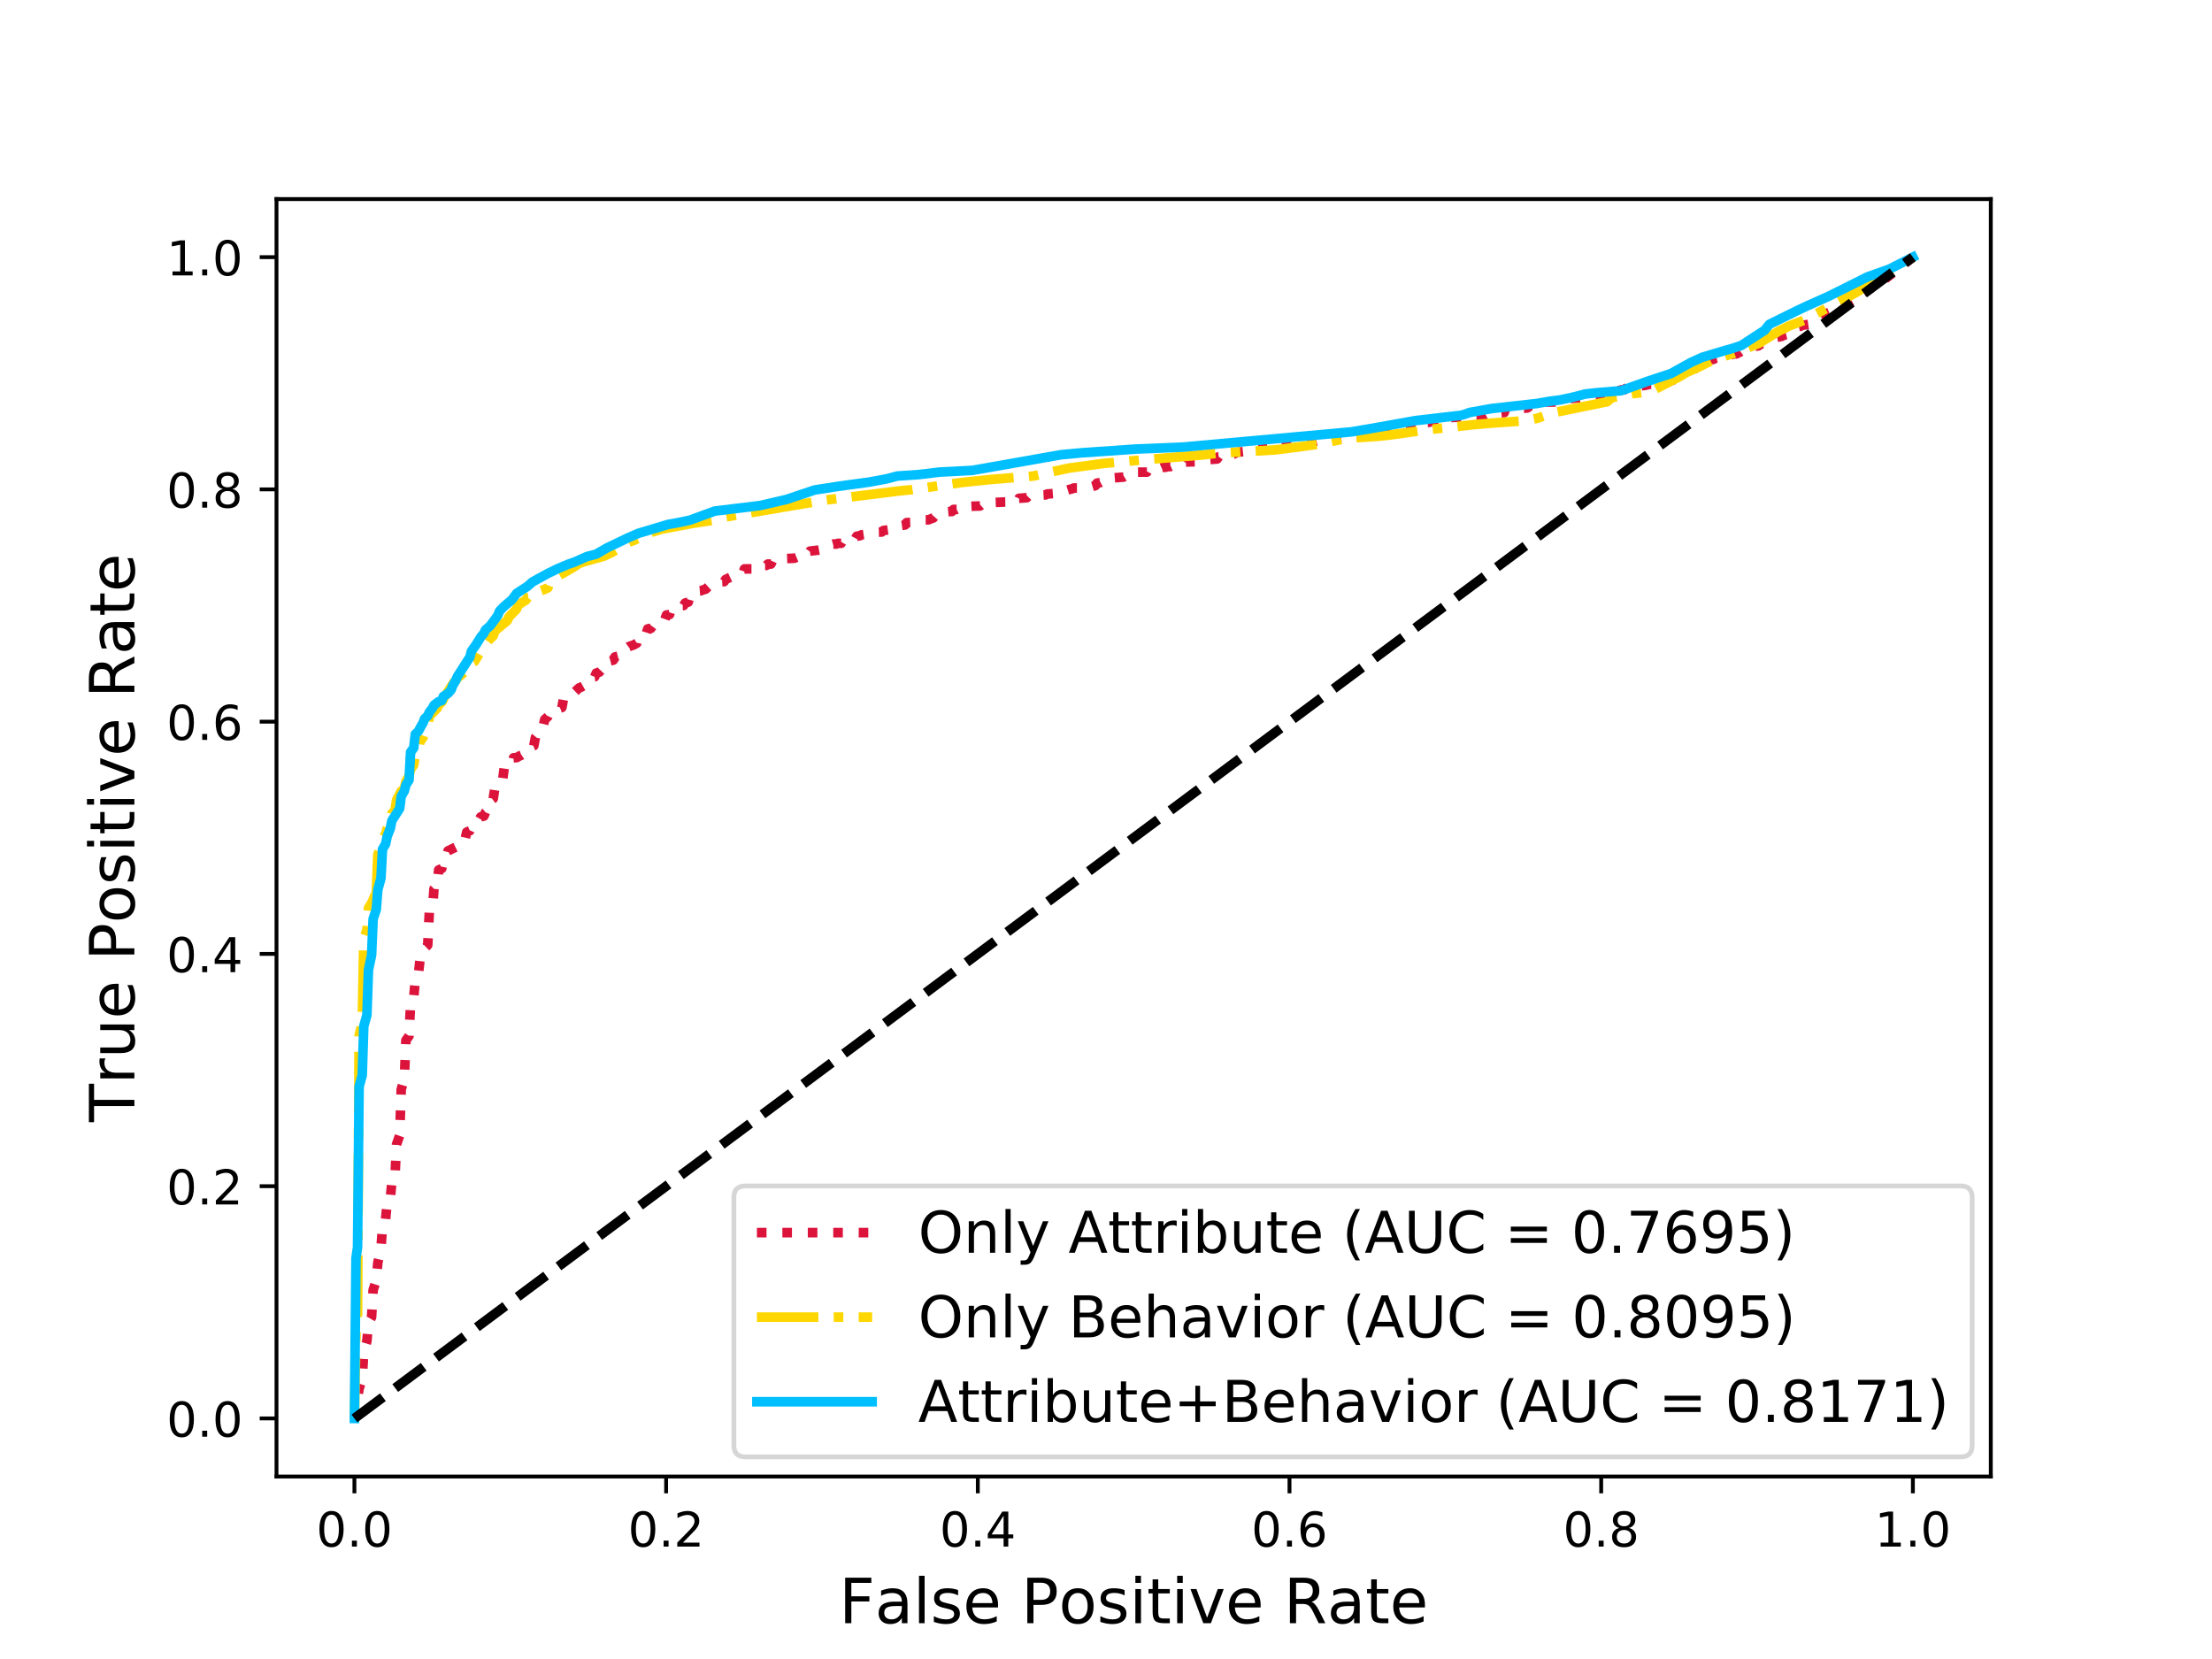 <?xml version="1.0" encoding="utf-8" standalone="no"?>
<!DOCTYPE svg PUBLIC "-//W3C//DTD SVG 1.1//EN"
  "http://www.w3.org/Graphics/SVG/1.1/DTD/svg11.dtd">
<!-- Created with matplotlib (https://matplotlib.org/) -->
<svg height="345.6pt" version="1.1" viewBox="0 0 460.8 345.6" width="460.8pt" xmlns="http://www.w3.org/2000/svg" xmlns:xlink="http://www.w3.org/1999/xlink">
 <defs>
  <style type="text/css">
*{stroke-linecap:butt;stroke-linejoin:round;}
  </style>
 </defs>
 <g id="figure_1">
  <g id="patch_1">
   <path d="M 0 345.6 
L 460.8 345.6 
L 460.8 0 
L 0 0 
z
" style="fill:#ffffff;"/>
  </g>
  <g id="axes_1">
   <g id="patch_2">
    <path d="M 57.6 307.584 
L 414.72 307.584 
L 414.72 41.472 
L 57.6 41.472 
z
" style="fill:#ffffff;"/>
   </g>
   <g id="matplotlib.axis_1">
    <g id="xtick_1">
     <g id="line2d_1">
      <defs>
       <path d="M 0 0 
L 0 3.5 
" id="mb299084f2b" style="stroke:#000000;stroke-width:0.8;"/>
      </defs>
      <g>
       <use style="stroke:#000000;stroke-width:0.8;" x="73.833" xlink:href="#mb299084f2b" y="307.584"/>
      </g>
     </g>
     <g id="text_1">
      <!-- 0.0 -->
      <defs>
       <path d="M 31.781 66.406 
Q 24.172 66.406 20.328 58.906 
Q 16.5 51.422 16.5 36.375 
Q 16.5 21.391 20.328 13.891 
Q 24.172 6.391 31.781 6.391 
Q 39.453 6.391 43.281 13.891 
Q 47.125 21.391 47.125 36.375 
Q 47.125 51.422 43.281 58.906 
Q 39.453 66.406 31.781 66.406 
z
M 31.781 74.219 
Q 44.047 74.219 50.516 64.516 
Q 56.984 54.828 56.984 36.375 
Q 56.984 17.969 50.516 8.266 
Q 44.047 -1.422 31.781 -1.422 
Q 19.531 -1.422 13.062 8.266 
Q 6.594 17.969 6.594 36.375 
Q 6.594 54.828 13.062 64.516 
Q 19.531 74.219 31.781 74.219 
z
" id="DejaVuSans-48"/>
       <path d="M 10.688 12.406 
L 21 12.406 
L 21 0 
L 10.688 0 
z
" id="DejaVuSans-46"/>
      </defs>
      <g transform="translate(65.881 322.182)scale(0.1 -0.1)">
       <use xlink:href="#DejaVuSans-48"/>
       <use x="63.623" xlink:href="#DejaVuSans-46"/>
       <use x="95.41" xlink:href="#DejaVuSans-48"/>
      </g>
     </g>
    </g>
    <g id="xtick_2">
     <g id="line2d_2">
      <g>
       <use style="stroke:#000000;stroke-width:0.8;" x="138.764" xlink:href="#mb299084f2b" y="307.584"/>
      </g>
     </g>
     <g id="text_2">
      <!-- 0.2 -->
      <defs>
       <path d="M 19.188 8.297 
L 53.609 8.297 
L 53.609 0 
L 7.328 0 
L 7.328 8.297 
Q 12.938 14.109 22.625 23.891 
Q 32.328 33.688 34.812 36.531 
Q 39.547 41.844 41.422 45.531 
Q 43.312 49.219 43.312 52.781 
Q 43.312 58.594 39.234 62.25 
Q 35.156 65.922 28.609 65.922 
Q 23.969 65.922 18.812 64.312 
Q 13.672 62.703 7.812 59.422 
L 7.812 69.391 
Q 13.766 71.781 18.938 73 
Q 24.125 74.219 28.422 74.219 
Q 39.75 74.219 46.484 68.547 
Q 53.219 62.891 53.219 53.422 
Q 53.219 48.922 51.531 44.891 
Q 49.859 40.875 45.406 35.406 
Q 44.188 33.984 37.641 27.219 
Q 31.109 20.453 19.188 8.297 
z
" id="DejaVuSans-50"/>
      </defs>
      <g transform="translate(130.812 322.182)scale(0.1 -0.1)">
       <use xlink:href="#DejaVuSans-48"/>
       <use x="63.623" xlink:href="#DejaVuSans-46"/>
       <use x="95.41" xlink:href="#DejaVuSans-50"/>
      </g>
     </g>
    </g>
    <g id="xtick_3">
     <g id="line2d_3">
      <g>
       <use style="stroke:#000000;stroke-width:0.8;" x="203.695" xlink:href="#mb299084f2b" y="307.584"/>
      </g>
     </g>
     <g id="text_3">
      <!-- 0.4 -->
      <defs>
       <path d="M 37.797 64.312 
L 12.891 25.391 
L 37.797 25.391 
z
M 35.203 72.906 
L 47.609 72.906 
L 47.609 25.391 
L 58.016 25.391 
L 58.016 17.188 
L 47.609 17.188 
L 47.609 0 
L 37.797 0 
L 37.797 17.188 
L 4.891 17.188 
L 4.891 26.703 
z
" id="DejaVuSans-52"/>
      </defs>
      <g transform="translate(195.743 322.182)scale(0.1 -0.1)">
       <use xlink:href="#DejaVuSans-48"/>
       <use x="63.623" xlink:href="#DejaVuSans-46"/>
       <use x="95.41" xlink:href="#DejaVuSans-52"/>
      </g>
     </g>
    </g>
    <g id="xtick_4">
     <g id="line2d_4">
      <g>
       <use style="stroke:#000000;stroke-width:0.8;" x="268.625" xlink:href="#mb299084f2b" y="307.584"/>
      </g>
     </g>
     <g id="text_4">
      <!-- 0.6 -->
      <defs>
       <path d="M 33.016 40.375 
Q 26.375 40.375 22.484 35.828 
Q 18.609 31.297 18.609 23.391 
Q 18.609 15.531 22.484 10.953 
Q 26.375 6.391 33.016 6.391 
Q 39.656 6.391 43.531 10.953 
Q 47.406 15.531 47.406 23.391 
Q 47.406 31.297 43.531 35.828 
Q 39.656 40.375 33.016 40.375 
z
M 52.594 71.297 
L 52.594 62.312 
Q 48.875 64.062 45.094 64.984 
Q 41.312 65.922 37.594 65.922 
Q 27.828 65.922 22.672 59.328 
Q 17.531 52.734 16.797 39.406 
Q 19.672 43.656 24.016 45.922 
Q 28.375 48.188 33.594 48.188 
Q 44.578 48.188 50.953 41.516 
Q 57.328 34.859 57.328 23.391 
Q 57.328 12.156 50.688 5.359 
Q 44.047 -1.422 33.016 -1.422 
Q 20.359 -1.422 13.672 8.266 
Q 6.984 17.969 6.984 36.375 
Q 6.984 53.656 15.188 63.938 
Q 23.391 74.219 37.203 74.219 
Q 40.922 74.219 44.703 73.484 
Q 48.484 72.75 52.594 71.297 
z
" id="DejaVuSans-54"/>
      </defs>
      <g transform="translate(260.674 322.182)scale(0.1 -0.1)">
       <use xlink:href="#DejaVuSans-48"/>
       <use x="63.623" xlink:href="#DejaVuSans-46"/>
       <use x="95.41" xlink:href="#DejaVuSans-54"/>
      </g>
     </g>
    </g>
    <g id="xtick_5">
     <g id="line2d_5">
      <g>
       <use style="stroke:#000000;stroke-width:0.8;" x="333.556" xlink:href="#mb299084f2b" y="307.584"/>
      </g>
     </g>
     <g id="text_5">
      <!-- 0.8 -->
      <defs>
       <path d="M 31.781 34.625 
Q 24.75 34.625 20.719 30.859 
Q 16.703 27.094 16.703 20.516 
Q 16.703 13.922 20.719 10.156 
Q 24.75 6.391 31.781 6.391 
Q 38.812 6.391 42.859 10.172 
Q 46.922 13.969 46.922 20.516 
Q 46.922 27.094 42.891 30.859 
Q 38.875 34.625 31.781 34.625 
z
M 21.922 38.812 
Q 15.578 40.375 12.031 44.719 
Q 8.5 49.078 8.5 55.328 
Q 8.5 64.062 14.719 69.141 
Q 20.953 74.219 31.781 74.219 
Q 42.672 74.219 48.875 69.141 
Q 55.078 64.062 55.078 55.328 
Q 55.078 49.078 51.531 44.719 
Q 48 40.375 41.703 38.812 
Q 48.828 37.156 52.797 32.312 
Q 56.781 27.484 56.781 20.516 
Q 56.781 9.906 50.312 4.234 
Q 43.844 -1.422 31.781 -1.422 
Q 19.734 -1.422 13.25 4.234 
Q 6.781 9.906 6.781 20.516 
Q 6.781 27.484 10.781 32.312 
Q 14.797 37.156 21.922 38.812 
z
M 18.312 54.391 
Q 18.312 48.734 21.844 45.562 
Q 25.391 42.391 31.781 42.391 
Q 38.141 42.391 41.719 45.562 
Q 45.312 48.734 45.312 54.391 
Q 45.312 60.062 41.719 63.234 
Q 38.141 66.406 31.781 66.406 
Q 25.391 66.406 21.844 63.234 
Q 18.312 60.062 18.312 54.391 
z
" id="DejaVuSans-56"/>
      </defs>
      <g transform="translate(325.605 322.182)scale(0.1 -0.1)">
       <use xlink:href="#DejaVuSans-48"/>
       <use x="63.623" xlink:href="#DejaVuSans-46"/>
       <use x="95.41" xlink:href="#DejaVuSans-56"/>
      </g>
     </g>
    </g>
    <g id="xtick_6">
     <g id="line2d_6">
      <g>
       <use style="stroke:#000000;stroke-width:0.8;" x="398.487" xlink:href="#mb299084f2b" y="307.584"/>
      </g>
     </g>
     <g id="text_6">
      <!-- 1.0 -->
      <defs>
       <path d="M 12.406 8.297 
L 28.516 8.297 
L 28.516 63.922 
L 10.984 60.406 
L 10.984 69.391 
L 28.422 72.906 
L 38.281 72.906 
L 38.281 8.297 
L 54.391 8.297 
L 54.391 0 
L 12.406 0 
z
" id="DejaVuSans-49"/>
      </defs>
      <g transform="translate(390.536 322.182)scale(0.1 -0.1)">
       <use xlink:href="#DejaVuSans-49"/>
       <use x="63.623" xlink:href="#DejaVuSans-46"/>
       <use x="95.41" xlink:href="#DejaVuSans-48"/>
      </g>
     </g>
    </g>
    <g id="text_7">
     <!-- False Positive Rate -->
     <defs>
      <path d="M 9.812 72.906 
L 51.703 72.906 
L 51.703 64.594 
L 19.672 64.594 
L 19.672 43.109 
L 48.578 43.109 
L 48.578 34.812 
L 19.672 34.812 
L 19.672 0 
L 9.812 0 
z
" id="DejaVuSans-70"/>
      <path d="M 34.281 27.484 
Q 23.391 27.484 19.188 25 
Q 14.984 22.516 14.984 16.5 
Q 14.984 11.719 18.141 8.906 
Q 21.297 6.109 26.703 6.109 
Q 34.188 6.109 38.703 11.406 
Q 43.219 16.703 43.219 25.484 
L 43.219 27.484 
z
M 52.203 31.203 
L 52.203 0 
L 43.219 0 
L 43.219 8.297 
Q 40.141 3.328 35.547 0.953 
Q 30.953 -1.422 24.312 -1.422 
Q 15.922 -1.422 10.953 3.297 
Q 6 8.016 6 15.922 
Q 6 25.141 12.172 29.828 
Q 18.359 34.516 30.609 34.516 
L 43.219 34.516 
L 43.219 35.406 
Q 43.219 41.609 39.141 45 
Q 35.062 48.391 27.688 48.391 
Q 23 48.391 18.547 47.266 
Q 14.109 46.141 10.016 43.891 
L 10.016 52.203 
Q 14.938 54.109 19.578 55.047 
Q 24.219 56 28.609 56 
Q 40.484 56 46.344 49.844 
Q 52.203 43.703 52.203 31.203 
z
" id="DejaVuSans-97"/>
      <path d="M 9.422 75.984 
L 18.406 75.984 
L 18.406 0 
L 9.422 0 
z
" id="DejaVuSans-108"/>
      <path d="M 44.281 53.078 
L 44.281 44.578 
Q 40.484 46.531 36.375 47.5 
Q 32.281 48.484 27.875 48.484 
Q 21.188 48.484 17.844 46.438 
Q 14.5 44.391 14.5 40.281 
Q 14.5 37.156 16.891 35.375 
Q 19.281 33.594 26.516 31.984 
L 29.594 31.297 
Q 39.156 29.25 43.188 25.516 
Q 47.219 21.781 47.219 15.094 
Q 47.219 7.469 41.188 3.016 
Q 35.156 -1.422 24.609 -1.422 
Q 20.219 -1.422 15.453 -0.562 
Q 10.688 0.297 5.422 2 
L 5.422 11.281 
Q 10.406 8.688 15.234 7.391 
Q 20.062 6.109 24.812 6.109 
Q 31.156 6.109 34.562 8.281 
Q 37.984 10.453 37.984 14.406 
Q 37.984 18.062 35.516 20.016 
Q 33.062 21.969 24.703 23.781 
L 21.578 24.516 
Q 13.234 26.266 9.516 29.906 
Q 5.812 33.547 5.812 39.891 
Q 5.812 47.609 11.281 51.797 
Q 16.75 56 26.812 56 
Q 31.781 56 36.172 55.266 
Q 40.578 54.547 44.281 53.078 
z
" id="DejaVuSans-115"/>
      <path d="M 56.203 29.594 
L 56.203 25.203 
L 14.891 25.203 
Q 15.484 15.922 20.484 11.062 
Q 25.484 6.203 34.422 6.203 
Q 39.594 6.203 44.453 7.469 
Q 49.312 8.734 54.109 11.281 
L 54.109 2.781 
Q 49.266 0.734 44.188 -0.344 
Q 39.109 -1.422 33.891 -1.422 
Q 20.797 -1.422 13.156 6.188 
Q 5.516 13.812 5.516 26.812 
Q 5.516 40.234 12.766 48.109 
Q 20.016 56 32.328 56 
Q 43.359 56 49.781 48.891 
Q 56.203 41.797 56.203 29.594 
z
M 47.219 32.234 
Q 47.125 39.594 43.094 43.984 
Q 39.062 48.391 32.422 48.391 
Q 24.906 48.391 20.391 44.141 
Q 15.875 39.891 15.188 32.172 
z
" id="DejaVuSans-101"/>
      <path id="DejaVuSans-32"/>
      <path d="M 19.672 64.797 
L 19.672 37.406 
L 32.078 37.406 
Q 38.969 37.406 42.719 40.969 
Q 46.484 44.531 46.484 51.125 
Q 46.484 57.672 42.719 61.234 
Q 38.969 64.797 32.078 64.797 
z
M 9.812 72.906 
L 32.078 72.906 
Q 44.344 72.906 50.609 67.359 
Q 56.891 61.812 56.891 51.125 
Q 56.891 40.328 50.609 34.812 
Q 44.344 29.297 32.078 29.297 
L 19.672 29.297 
L 19.672 0 
L 9.812 0 
z
" id="DejaVuSans-80"/>
      <path d="M 30.609 48.391 
Q 23.391 48.391 19.188 42.75 
Q 14.984 37.109 14.984 27.297 
Q 14.984 17.484 19.156 11.844 
Q 23.344 6.203 30.609 6.203 
Q 37.797 6.203 41.984 11.859 
Q 46.188 17.531 46.188 27.297 
Q 46.188 37.016 41.984 42.703 
Q 37.797 48.391 30.609 48.391 
z
M 30.609 56 
Q 42.328 56 49.016 48.375 
Q 55.719 40.766 55.719 27.297 
Q 55.719 13.875 49.016 6.219 
Q 42.328 -1.422 30.609 -1.422 
Q 18.844 -1.422 12.172 6.219 
Q 5.516 13.875 5.516 27.297 
Q 5.516 40.766 12.172 48.375 
Q 18.844 56 30.609 56 
z
" id="DejaVuSans-111"/>
      <path d="M 9.422 54.688 
L 18.406 54.688 
L 18.406 0 
L 9.422 0 
z
M 9.422 75.984 
L 18.406 75.984 
L 18.406 64.594 
L 9.422 64.594 
z
" id="DejaVuSans-105"/>
      <path d="M 18.312 70.219 
L 18.312 54.688 
L 36.812 54.688 
L 36.812 47.703 
L 18.312 47.703 
L 18.312 18.016 
Q 18.312 11.328 20.141 9.422 
Q 21.969 7.516 27.594 7.516 
L 36.812 7.516 
L 36.812 0 
L 27.594 0 
Q 17.188 0 13.234 3.875 
Q 9.281 7.766 9.281 18.016 
L 9.281 47.703 
L 2.688 47.703 
L 2.688 54.688 
L 9.281 54.688 
L 9.281 70.219 
z
" id="DejaVuSans-116"/>
      <path d="M 2.984 54.688 
L 12.5 54.688 
L 29.594 8.797 
L 46.688 54.688 
L 56.203 54.688 
L 35.688 0 
L 23.484 0 
z
" id="DejaVuSans-118"/>
      <path d="M 44.391 34.188 
Q 47.562 33.109 50.562 29.594 
Q 53.562 26.078 56.594 19.922 
L 66.609 0 
L 56 0 
L 46.688 18.703 
Q 43.062 26.031 39.672 28.422 
Q 36.281 30.812 30.422 30.812 
L 19.672 30.812 
L 19.672 0 
L 9.812 0 
L 9.812 72.906 
L 32.078 72.906 
Q 44.578 72.906 50.734 67.672 
Q 56.891 62.453 56.891 51.906 
Q 56.891 45.016 53.688 40.469 
Q 50.484 35.938 44.391 34.188 
z
M 19.672 64.797 
L 19.672 38.922 
L 32.078 38.922 
Q 39.203 38.922 42.844 42.219 
Q 46.484 45.516 46.484 51.906 
Q 46.484 58.297 42.844 61.547 
Q 39.203 64.797 32.078 64.797 
z
" id="DejaVuSans-82"/>
     </defs>
     <g transform="translate(174.793 338.14)scale(0.13 -0.13)">
      <use xlink:href="#DejaVuSans-70"/>
      <use x="57.379" xlink:href="#DejaVuSans-97"/>
      <use x="118.658" xlink:href="#DejaVuSans-108"/>
      <use x="146.441" xlink:href="#DejaVuSans-115"/>
      <use x="198.541" xlink:href="#DejaVuSans-101"/>
      <use x="260.064" xlink:href="#DejaVuSans-32"/>
      <use x="291.852" xlink:href="#DejaVuSans-80"/>
      <use x="352.107" xlink:href="#DejaVuSans-111"/>
      <use x="413.289" xlink:href="#DejaVuSans-115"/>
      <use x="465.389" xlink:href="#DejaVuSans-105"/>
      <use x="493.172" xlink:href="#DejaVuSans-116"/>
      <use x="532.381" xlink:href="#DejaVuSans-105"/>
      <use x="560.164" xlink:href="#DejaVuSans-118"/>
      <use x="619.344" xlink:href="#DejaVuSans-101"/>
      <use x="680.867" xlink:href="#DejaVuSans-32"/>
      <use x="712.654" xlink:href="#DejaVuSans-82"/>
      <use x="782.105" xlink:href="#DejaVuSans-97"/>
      <use x="843.385" xlink:href="#DejaVuSans-116"/>
      <use x="882.594" xlink:href="#DejaVuSans-101"/>
     </g>
    </g>
   </g>
   <g id="matplotlib.axis_2">
    <g id="ytick_1">
     <g id="line2d_7">
      <defs>
       <path d="M 0 0 
L -3.5 0 
" id="m7d10981f10" style="stroke:#000000;stroke-width:0.8;"/>
      </defs>
      <g>
       <use style="stroke:#000000;stroke-width:0.8;" x="57.6" xlink:href="#m7d10981f10" y="295.488"/>
      </g>
     </g>
     <g id="text_8">
      <!-- 0.0 -->
      <g transform="translate(34.697 299.287)scale(0.1 -0.1)">
       <use xlink:href="#DejaVuSans-48"/>
       <use x="63.623" xlink:href="#DejaVuSans-46"/>
       <use x="95.41" xlink:href="#DejaVuSans-48"/>
      </g>
     </g>
    </g>
    <g id="ytick_2">
     <g id="line2d_8">
      <g>
       <use style="stroke:#000000;stroke-width:0.8;" x="57.6" xlink:href="#m7d10981f10" y="247.104"/>
      </g>
     </g>
     <g id="text_9">
      <!-- 0.2 -->
      <g transform="translate(34.697 250.903)scale(0.1 -0.1)">
       <use xlink:href="#DejaVuSans-48"/>
       <use x="63.623" xlink:href="#DejaVuSans-46"/>
       <use x="95.41" xlink:href="#DejaVuSans-50"/>
      </g>
     </g>
    </g>
    <g id="ytick_3">
     <g id="line2d_9">
      <g>
       <use style="stroke:#000000;stroke-width:0.8;" x="57.6" xlink:href="#m7d10981f10" y="198.72"/>
      </g>
     </g>
     <g id="text_10">
      <!-- 0.4 -->
      <g transform="translate(34.697 202.519)scale(0.1 -0.1)">
       <use xlink:href="#DejaVuSans-48"/>
       <use x="63.623" xlink:href="#DejaVuSans-46"/>
       <use x="95.41" xlink:href="#DejaVuSans-52"/>
      </g>
     </g>
    </g>
    <g id="ytick_4">
     <g id="line2d_10">
      <g>
       <use style="stroke:#000000;stroke-width:0.8;" x="57.6" xlink:href="#m7d10981f10" y="150.336"/>
      </g>
     </g>
     <g id="text_11">
      <!-- 0.6 -->
      <g transform="translate(34.697 154.135)scale(0.1 -0.1)">
       <use xlink:href="#DejaVuSans-48"/>
       <use x="63.623" xlink:href="#DejaVuSans-46"/>
       <use x="95.41" xlink:href="#DejaVuSans-54"/>
      </g>
     </g>
    </g>
    <g id="ytick_5">
     <g id="line2d_11">
      <g>
       <use style="stroke:#000000;stroke-width:0.8;" x="57.6" xlink:href="#m7d10981f10" y="101.952"/>
      </g>
     </g>
     <g id="text_12">
      <!-- 0.8 -->
      <g transform="translate(34.697 105.751)scale(0.1 -0.1)">
       <use xlink:href="#DejaVuSans-48"/>
       <use x="63.623" xlink:href="#DejaVuSans-46"/>
       <use x="95.41" xlink:href="#DejaVuSans-56"/>
      </g>
     </g>
    </g>
    <g id="ytick_6">
     <g id="line2d_12">
      <g>
       <use style="stroke:#000000;stroke-width:0.8;" x="57.6" xlink:href="#m7d10981f10" y="53.568"/>
      </g>
     </g>
     <g id="text_13">
      <!-- 1.0 -->
      <g transform="translate(34.697 57.367)scale(0.1 -0.1)">
       <use xlink:href="#DejaVuSans-49"/>
       <use x="63.623" xlink:href="#DejaVuSans-46"/>
       <use x="95.41" xlink:href="#DejaVuSans-48"/>
      </g>
     </g>
    </g>
    <g id="text_14">
     <!-- True Positive Rate -->
     <defs>
      <path d="M -0.297 72.906 
L 61.375 72.906 
L 61.375 64.594 
L 35.5 64.594 
L 35.5 0 
L 25.594 0 
L 25.594 64.594 
L -0.297 64.594 
z
" id="DejaVuSans-84"/>
      <path d="M 41.109 46.297 
Q 39.594 47.172 37.812 47.578 
Q 36.031 48 33.891 48 
Q 26.266 48 22.188 43.047 
Q 18.109 38.094 18.109 28.812 
L 18.109 0 
L 9.078 0 
L 9.078 54.688 
L 18.109 54.688 
L 18.109 46.188 
Q 20.953 51.172 25.484 53.578 
Q 30.031 56 36.531 56 
Q 37.453 56 38.578 55.875 
Q 39.703 55.766 41.062 55.516 
z
" id="DejaVuSans-114"/>
      <path d="M 8.5 21.578 
L 8.5 54.688 
L 17.484 54.688 
L 17.484 21.922 
Q 17.484 14.156 20.5 10.266 
Q 23.531 6.391 29.594 6.391 
Q 36.859 6.391 41.078 11.031 
Q 45.312 15.672 45.312 23.688 
L 45.312 54.688 
L 54.297 54.688 
L 54.297 0 
L 45.312 0 
L 45.312 8.406 
Q 42.047 3.422 37.719 1 
Q 33.406 -1.422 27.688 -1.422 
Q 18.266 -1.422 13.375 4.438 
Q 8.5 10.297 8.5 21.578 
z
M 31.109 56 
z
" id="DejaVuSans-117"/>
     </defs>
     <g transform="translate(27.993 233.738)rotate(-90)scale(0.13 -0.13)">
      <use xlink:href="#DejaVuSans-84"/>
      <use x="60.865" xlink:href="#DejaVuSans-114"/>
      <use x="101.979" xlink:href="#DejaVuSans-117"/>
      <use x="165.357" xlink:href="#DejaVuSans-101"/>
      <use x="226.881" xlink:href="#DejaVuSans-32"/>
      <use x="258.668" xlink:href="#DejaVuSans-80"/>
      <use x="318.924" xlink:href="#DejaVuSans-111"/>
      <use x="380.105" xlink:href="#DejaVuSans-115"/>
      <use x="432.205" xlink:href="#DejaVuSans-105"/>
      <use x="459.988" xlink:href="#DejaVuSans-116"/>
      <use x="499.197" xlink:href="#DejaVuSans-105"/>
      <use x="526.98" xlink:href="#DejaVuSans-118"/>
      <use x="586.16" xlink:href="#DejaVuSans-101"/>
      <use x="647.684" xlink:href="#DejaVuSans-32"/>
      <use x="679.471" xlink:href="#DejaVuSans-82"/>
      <use x="748.922" xlink:href="#DejaVuSans-97"/>
      <use x="810.201" xlink:href="#DejaVuSans-116"/>
      <use x="849.41" xlink:href="#DejaVuSans-101"/>
     </g>
    </g>
   </g>
   <g id="line2d_13">
    <path clip-path="url(#p04d8f5e3ca)" d="M 73.833 295.488 
L 74.158 292.367 
L 74.483 291.407 
L 74.808 289.293 
L 75.458 287.275 
L 75.783 281.511 
L 76.433 279.396 
L 76.758 275.499 
L 77.408 274.385 
L 77.732 268.739 
L 78.382 266.705 
L 78.707 263.037 
L 79.357 260.131 
L 79.682 255.612 
L 80.332 253.965 
L 80.657 250.496 
L 81.307 249.818 
L 81.632 246.136 
L 82.282 245.168 
L 82.607 238.386 
L 83.257 236.546 
L 83.582 226.934 
L 84.232 224.706 
L 84.557 216.728 
L 85.207 215.808 
L 85.532 209.109 
L 86.182 207.899 
L 86.507 204.15 
L 87.157 203.085 
L 87.482 199.987 
L 88.132 199.067 
L 88.457 197.514 
L 89.107 196.884 
L 89.432 190.099 
L 90.082 189.518 
L 90.407 185.174 
L 91.057 184.496 
L 91.382 181.226 
L 92.032 180.935 
L 92.357 179.453 
L 93.007 178.436 
L 93.331 177.245 
L 94.956 176.46 
L 95.281 175.656 
L 95.931 175.575 
L 96.256 174.815 
L 96.906 174.734 
L 97.231 173.336 
L 97.881 173.061 
L 98.206 172.343 
L 98.856 172.052 
L 99.181 171.246 
L 99.831 170.714 
L 100.156 170.155 
L 100.806 170.01 
L 101.131 169.216 
L 101.781 168.683 
L 102.106 166.852 
L 102.756 166.368 
L 103.081 164.148 
L 103.731 163.761 
L 104.056 162.847 
L 104.706 162.46 
L 105.031 160.052 
L 105.681 159.874 
L 106.006 159.54 
L 106.656 159.46 
L 106.981 157.857 
L 107.631 157.825 
L 108.281 157.445 
L 108.606 157.324 
L 109.255 156.891 
L 109.58 156.745 
L 109.905 155.88 
L 111.205 155.348 
L 111.53 153.631 
L 112.18 152.856 
L 112.505 151.618 
L 113.155 151.231 
L 113.48 149.875 
L 114.13 149.294 
L 114.455 148.605 
L 115.105 148.557 
L 115.43 147.949 
L 116.08 147.804 
L 116.73 147.486 
L 117.055 147.389 
L 117.38 145.584 
L 118.03 145.584 
L 118.355 145.118 
L 119.005 144.828 
L 120.63 143.299 
L 120.955 143.203 
L 121.605 142.833 
L 121.93 142.712 
L 122.255 142.126 
L 122.905 141.69 
L 123.23 141.102 
L 123.88 141.005 
L 124.205 140.218 
L 124.855 140.024 
L 125.179 139.68 
L 125.829 139.68 
L 126.154 139.334 
L 126.804 139.076 
L 127.129 137.674 
L 127.779 137.512 
L 128.104 136.856 
L 128.754 136.694 
L 129.079 136.342 
L 129.729 136.246 
L 130.054 135.153 
L 130.704 134.927 
L 131.029 134.684 
L 132.004 134.359 
L 132.654 133.988 
L 132.979 132.661 
L 133.954 132.216 
L 134.604 132.071 
L 134.929 131.007 
L 135.579 130.91 
L 135.904 130.47 
L 136.554 130.082 
L 136.879 129.708 
L 137.529 129.611 
L 137.854 129.024 
L 138.504 129.024 
L 138.829 128.122 
L 139.479 128.025 
L 139.804 126.993 
L 140.779 126.535 
L 141.428 126.438 
L 141.753 126.144 
L 142.403 126.144 
L 142.728 125.625 
L 143.378 125.431 
L 143.703 124.272 
L 144.353 124.272 
L 144.678 123.891 
L 145.328 123.698 
L 145.653 123.096 
L 145.978 123.072 
L 146.628 122.831 
L 146.953 122.758 
L 147.603 122.174 
L 148.253 121.75 
L 149.878 121.646 
L 150.203 121.198 
L 150.853 121.166 
L 151.178 120.697 
L 152.478 120.096 
L 152.803 120.096 
L 153.128 119.798 
L 154.753 119.449 
L 155.078 118.512 
L 157.677 118.512 
L 158.002 117.792 
L 159.627 117.792 
L 159.952 117.504 
L 160.602 117.504 
L 160.927 116.784 
L 162.552 116.784 
L 162.877 116.64 
L 163.527 116.64 
L 163.852 116.352 
L 165.477 116.291 
L 166.127 116.024 
L 167.102 115.895 
L 167.427 115.878 
L 167.752 115.286 
L 168.402 115.254 
L 168.727 114.806 
L 170.352 114.618 
L 171.327 114.449 
L 171.652 114.104 
L 172.302 113.991 
L 172.627 113.599 
L 173.601 113.328 
L 174.251 113.328 
L 174.576 113.184 
L 175.226 113.184 
L 175.551 112.608 
L 177.176 112.608 
L 177.501 112.32 
L 178.151 112.32 
L 178.476 111.701 
L 179.126 111.604 
L 179.451 111.411 
L 181.076 111.168 
L 181.401 110.88 
L 183.676 110.831 
L 184.001 110.517 
L 186.601 110.16 
L 186.926 109.581 
L 188.55 109.355 
L 188.875 108.864 
L 189.85 108.843 
L 191.8 108.288 
L 193.425 108.288 
L 194.075 108.016 
L 194.4 107.919 
L 194.725 107.551 
L 195.375 107.454 
L 195.7 106.992 
L 196.35 106.992 
L 196.675 106.685 
L 197.975 106.56 
L 198.3 106.56 
L 198.625 106.128 
L 199.275 106.128 
L 199.6 105.984 
L 200.25 105.984 
L 200.575 105.552 
L 202.85 105.442 
L 204.15 105.408 
L 204.474 105.12 
L 205.774 105.04 
L 206.099 104.992 
L 206.424 104.688 
L 209.349 104.58 
L 211.949 104.544 
L 212.274 103.804 
L 213.899 103.683 
L 214.224 103.349 
L 215.524 103.248 
L 216.499 103.154 
L 217.474 103.104 
L 217.799 103.104 
L 218.124 102.912 
L 219.424 102.816 
L 219.749 102.528 
L 220.398 102.528 
L 221.048 102.332 
L 221.373 102.284 
L 221.698 102.096 
L 222.348 102.096 
L 222.998 101.898 
L 223.323 101.849 
L 223.648 101.664 
L 225.273 101.664 
L 225.598 101.52 
L 226.248 101.52 
L 226.573 101.376 
L 227.548 101.351 
L 228.198 101.157 
L 228.523 100.642 
L 229.173 100.545 
L 229.498 100.368 
L 230.148 100.368 
L 230.798 100.138 
L 231.123 100.073 
L 231.448 99.594 
L 234.048 99.387 
L 234.373 99.194 
L 235.023 99.098 
L 235.348 98.496 
L 235.998 98.496 
L 236.322 98.352 
L 238.922 98.352 
L 239.247 97.748 
L 240.547 97.632 
L 240.872 97.632 
L 241.197 97.488 
L 241.847 97.488 
L 242.172 97.344 
L 242.822 97.344 
L 243.147 97.2 
L 243.797 97.2 
L 244.122 97.056 
L 246.072 96.963 
L 246.722 96.721 
L 247.047 96.245 
L 248.997 96.192 
L 249.972 96.086 
L 250.947 95.81 
L 253.546 95.616 
L 253.871 95.136 
L 256.146 94.896 
L 256.471 94.606 
L 257.121 94.558 
L 257.446 94.246 
L 259.071 94.074 
L 259.396 93.888 
L 260.046 93.888 
L 260.371 93.744 
L 261.021 93.744 
L 261.346 93.6 
L 262.971 93.6 
L 263.296 93.456 
L 263.946 93.456 
L 264.271 92.88 
L 265.571 92.817 
L 268.495 92.448 
L 269.47 92.38 
L 270.445 92.304 
L 270.77 92.304 
L 271.095 92.16 
L 273.37 92.086 
L 274.345 91.866 
L 274.995 91.728 
L 276.295 91.651 
L 278.245 91.44 
L 278.57 91.44 
L 278.895 91.152 
L 280.52 91.152 
L 280.845 90.864 
L 283.12 90.778 
L 285.069 90.576 
L 285.394 90.576 
L 285.719 90.432 
L 286.369 90.432 
L 287.019 90.059 
L 287.669 89.906 
L 289.294 89.856 
L 289.619 89.521 
L 291.894 89.28 
L 295.794 89.28 
L 296.119 88.408 
L 296.769 88.311 
L 297.094 87.984 
L 297.744 87.984 
L 298.069 87.696 
L 298.719 87.696 
L 299.044 87.408 
L 301.643 87.408 
L 301.968 86.976 
L 304.243 86.909 
L 305.218 86.832 
L 305.543 86.832 
L 305.868 86.688 
L 309.118 86.615 
L 309.443 86.566 
L 309.768 86.4 
L 311.068 86.324 
L 311.393 86.276 
L 311.718 86.083 
L 313.018 85.968 
L 313.343 85.968 
L 313.668 85.104 
L 317.892 85.019 
L 318.217 84.971 
L 318.542 84.528 
L 320.167 84.528 
L 320.492 83.808 
L 325.042 83.713 
L 326.017 83.664 
L 326.342 83.304 
L 326.667 83.231 
L 326.992 83.016 
L 329.592 82.844 
L 329.917 82.651 
L 332.516 82.368 
L 334.466 82.368 
L 334.791 81.36 
L 337.391 81.36 
L 337.716 81.216 
L 338.366 81.216 
L 338.691 80.895 
L 339.666 80.64 
L 340.316 80.64 
L 340.966 80.429 
L 341.941 80.352 
L 342.591 80.309 
L 343.566 80.064 
L 346.491 79.98 
L 347.141 79.851 
L 347.79 79.425 
L 348.765 79.056 
L 349.09 79.056 
L 349.415 78.146 
L 350.065 78.001 
L 350.39 77.656 
L 351.04 77.559 
L 351.365 77.35 
L 352.015 77.205 
L 352.34 76.879 
L 353.315 76.734 
L 353.965 76.492 
L 354.29 75.851 
L 354.94 75.754 
L 355.265 75.024 
L 355.915 75.024 
L 356.24 74.88 
L 356.89 74.88 
L 357.215 74.695 
L 358.515 74.41 
L 359.49 74.212 
L 359.815 74.163 
L 360.14 73.872 
L 360.79 73.872 
L 361.115 73.728 
L 361.765 73.728 
L 362.09 73.489 
L 362.415 73.392 
L 362.74 73.152 
L 365.339 72.779 
L 365.664 72.14 
L 366.314 72.043 
L 366.639 71.706 
L 367.289 71.61 
L 367.614 71.273 
L 368.264 71.176 
L 369.564 70.404 
L 371.189 70.066 
L 371.514 69.845 
L 372.164 69.691 
L 372.489 69.322 
L 373.139 69.137 
L 373.789 68.749 
L 374.114 68.612 
L 374.439 68.071 
L 375.089 67.966 
L 375.414 67.775 
L 377.689 67.441 
L 378.014 67.348 
L 378.339 66.663 
L 379.638 66.041 
L 379.963 65.839 
L 380.288 65.389 
L 382.888 64.307 
L 385.813 62.707 
L 386.138 62.113 
L 386.788 61.823 
L 387.113 61.156 
L 388.088 60.9 
L 391.338 59.253 
L 391.663 59.057 
L 392.313 58.414 
L 398.487 53.568 
L 398.487 53.568 
" style="fill:none;stroke:#dc143c;stroke-dasharray:2,3.3;stroke-dashoffset:0;stroke-width:2;"/>
   </g>
   <g id="line2d_14">
    <path clip-path="url(#p04d8f5e3ca)" d="M 73.833 295.488 
L 74.158 277.359 
L 74.483 273.629 
L 74.808 215.678 
L 75.458 213.16 
L 75.783 195.644 
L 76.433 193.707 
L 76.758 189.173 
L 77.408 188.108 
L 78.057 186.647 
L 78.382 186.017 
L 78.707 178.014 
L 79.357 176.319 
L 79.682 174.67 
L 80.332 173.75 
L 80.657 172.542 
L 81.307 171.332 
L 81.632 169.487 
L 82.282 168.809 
L 82.607 166.678 
L 83.582 164.809 
L 84.232 164.276 
L 84.557 162.772 
L 85.207 161.658 
L 85.532 160.271 
L 86.182 159.367 
L 86.507 157.458 
L 87.157 156.457 
L 87.482 154.534 
L 88.132 153.63 
L 88.457 152.694 
L 89.107 151.532 
L 89.432 149.176 
L 91.057 147.558 
L 91.382 146.836 
L 92.032 146.255 
L 92.682 145.044 
L 94.631 142.035 
L 94.956 141.761 
L 95.281 141.222 
L 96.256 140.45 
L 97.231 139.479 
L 97.881 139.003 
L 98.206 138.099 
L 98.856 137.784 
L 99.506 136.709 
L 100.156 135.603 
L 101.781 133.403 
L 102.756 132.447 
L 103.081 131.456 
L 105.681 129.271 
L 106.006 128.544 
L 107.306 127.211 
L 107.631 126.839 
L 107.956 126.028 
L 109.58 124.982 
L 109.905 124.496 
L 110.23 124.444 
L 110.555 123.814 
L 113.155 122.891 
L 114.13 122.465 
L 114.455 121.593 
L 115.755 120.541 
L 116.405 119.916 
L 119.33 118.243 
L 120.63 117.39 
L 121.605 117.03 
L 125.829 115.855 
L 127.454 115.077 
L 131.029 112.924 
L 132.004 112.595 
L 134.929 111.123 
L 137.854 110.223 
L 144.028 109.073 
L 148.578 108.363 
L 150.853 107.738 
L 164.177 105.486 
L 171.977 104.164 
L 187.251 102.276 
L 189.85 102.013 
L 200.25 100.519 
L 206.749 99.852 
L 215.199 99.177 
L 219.099 98.288 
L 222.673 97.518 
L 229.823 96.548 
L 238.272 95.778 
L 250.297 94.789 
L 253.871 94.4 
L 265.571 93.729 
L 272.07 92.893 
L 274.345 92.575 
L 276.945 92.057 
L 280.52 91.309 
L 287.344 90.866 
L 289.619 90.604 
L 297.744 89.472 
L 302.618 88.948 
L 307.493 88.407 
L 310.418 88.165 
L 317.567 87.659 
L 320.167 87.156 
L 323.742 85.964 
L 325.367 85.618 
L 334.791 83.691 
L 335.766 82.831 
L 337.391 82.563 
L 339.991 82.022 
L 343.241 81.651 
L 344.541 81.204 
L 350.065 78.366 
L 351.365 77.561 
L 353.64 76.566 
L 356.565 75.112 
L 357.215 74.814 
L 360.465 73.823 
L 361.115 73.638 
L 366.314 71.573 
L 370.539 68.984 
L 372.814 67.857 
L 375.739 66.753 
L 384.838 61.917 
L 386.788 60.853 
L 398.487 53.568 
L 398.487 53.568 
" style="fill:none;stroke:#ffd700;stroke-dasharray:12.8,3.2,2,3.2;stroke-dashoffset:0;stroke-width:2;"/>
   </g>
   <g id="line2d_15">
    <path clip-path="url(#p04d8f5e3ca)" d="M 73.833 295.488 
L 74.158 262.108 
L 74.483 259.831 
L 74.808 226.337 
L 75.458 224.012 
L 75.783 213.778 
L 76.433 211.453 
L 76.758 202.051 
L 77.408 198.952 
L 77.732 191.416 
L 78.382 189.479 
L 78.707 185.316 
L 79.357 182.992 
L 79.682 176.89 
L 80.332 175.825 
L 80.657 174.23 
L 81.307 172.583 
L 81.632 170.963 
L 83.257 168.42 
L 83.582 165.883 
L 84.232 164.769 
L 84.557 163.506 
L 85.207 162.489 
L 85.532 156.676 
L 86.182 155.804 
L 86.507 152.962 
L 87.157 152.333 
L 87.807 151.115 
L 88.132 150.583 
L 88.457 149.715 
L 89.107 149.134 
L 89.432 148.36 
L 90.082 147.536 
L 90.407 146.899 
L 91.382 146.157 
L 92.032 145.948 
L 92.357 145.086 
L 93.331 144.449 
L 93.981 143.706 
L 94.306 142.808 
L 94.956 141.726 
L 95.281 140.94 
L 96.581 138.911 
L 97.556 137.388 
L 97.881 136.928 
L 98.206 135.636 
L 99.181 134.289 
L 100.156 132.704 
L 100.806 131.929 
L 101.131 131.218 
L 102.106 130.373 
L 103.406 128.616 
L 103.731 128.124 
L 104.056 127.306 
L 105.031 126.294 
L 106.656 124.93 
L 107.631 123.595 
L 109.905 122.128 
L 110.88 121.254 
L 112.18 120.53 
L 114.13 119.463 
L 116.08 118.513 
L 118.355 117.544 
L 119.655 117.098 
L 122.255 115.941 
L 124.205 115.437 
L 126.479 114.12 
L 127.779 113.503 
L 130.704 112.094 
L 132.979 111.104 
L 139.154 109.253 
L 141.103 108.91 
L 143.703 108.36 
L 148.903 106.464 
L 158.327 105.316 
L 163.852 104.038 
L 169.702 102.071 
L 174.251 101.368 
L 176.851 101 
L 181.076 100.43 
L 184.651 99.767 
L 186.926 99.167 
L 191.15 98.887 
L 192.45 98.744 
L 195.7 98.347 
L 202.525 97.991 
L 206.099 97.365 
L 221.048 94.724 
L 225.273 94.332 
L 236.647 93.546 
L 246.397 93.143 
L 281.495 89.967 
L 286.694 89.081 
L 294.819 87.627 
L 304.243 86.525 
L 304.893 86.376 
L 306.193 85.917 
L 310.743 85.106 
L 320.167 84.053 
L 322.767 83.597 
L 325.042 83.306 
L 327.642 82.747 
L 330.242 82.082 
L 332.516 81.821 
L 337.716 81.388 
L 343.241 79.423 
L 345.191 78.771 
L 348.115 77.814 
L 349.415 77.075 
L 352.34 75.459 
L 354.615 74.43 
L 359.49 72.964 
L 360.465 72.71 
L 362.74 71.974 
L 366.964 69.212 
L 367.614 68.804 
L 368.589 67.563 
L 374.439 64.672 
L 376.389 63.757 
L 380.938 61.721 
L 383.863 60.27 
L 386.463 58.963 
L 389.063 57.668 
L 393.613 56.051 
L 398.487 53.568 
L 398.487 53.568 
" style="fill:none;stroke:#00bfff;stroke-linecap:square;stroke-width:2;"/>
   </g>
   <g id="line2d_16">
    <path clip-path="url(#p04d8f5e3ca)" d="M 73.833 295.488 
L 398.487 53.568 
" style="fill:none;stroke:#000000;stroke-dasharray:7.4,3.2;stroke-dashoffset:0;stroke-width:2;"/>
   </g>
   <g id="patch_3">
    <path d="M 57.6 307.584 
L 57.6 41.472 
" style="fill:none;stroke:#000000;stroke-linecap:square;stroke-linejoin:miter;stroke-width:0.8;"/>
   </g>
   <g id="patch_4">
    <path d="M 414.72 307.584 
L 414.72 41.472 
" style="fill:none;stroke:#000000;stroke-linecap:square;stroke-linejoin:miter;stroke-width:0.8;"/>
   </g>
   <g id="patch_5">
    <path d="M 57.6 307.584 
L 414.72 307.584 
" style="fill:none;stroke:#000000;stroke-linecap:square;stroke-linejoin:miter;stroke-width:0.8;"/>
   </g>
   <g id="patch_6">
    <path d="M 57.6 41.472 
L 414.72 41.472 
" style="fill:none;stroke:#000000;stroke-linecap:square;stroke-linejoin:miter;stroke-width:0.8;"/>
   </g>
   <g id="legend_1">
    <g id="patch_7">
     <path d="M 155.28 303.497 
L 408.437 303.497 
Q 410.837 303.497 410.837 301.097 
L 410.837 249.456 
Q 410.837 247.056 408.437 247.056 
L 155.28 247.056 
Q 152.88 247.056 152.88 249.456 
L 152.88 301.097 
Q 152.88 303.497 155.28 303.497 
z
" style="fill:#ffffff;opacity:0.8;stroke:#cccccc;stroke-linejoin:miter;"/>
    </g>
    <g id="line2d_17">
     <path d="M 157.68 256.774 
L 181.68 256.774 
" style="fill:none;stroke:#dc143c;stroke-dasharray:2,3.3;stroke-dashoffset:0;stroke-width:2;"/>
    </g>
    <g id="line2d_18"/>
    <g id="text_15">
     <!-- Only Attribute (AUC = 0.7695) -->
     <defs>
      <path d="M 39.406 66.219 
Q 28.656 66.219 22.328 58.203 
Q 16.016 50.203 16.016 36.375 
Q 16.016 22.609 22.328 14.594 
Q 28.656 6.594 39.406 6.594 
Q 50.141 6.594 56.422 14.594 
Q 62.703 22.609 62.703 36.375 
Q 62.703 50.203 56.422 58.203 
Q 50.141 66.219 39.406 66.219 
z
M 39.406 74.219 
Q 54.734 74.219 63.906 63.938 
Q 73.094 53.656 73.094 36.375 
Q 73.094 19.141 63.906 8.859 
Q 54.734 -1.422 39.406 -1.422 
Q 24.031 -1.422 14.812 8.828 
Q 5.609 19.094 5.609 36.375 
Q 5.609 53.656 14.812 63.938 
Q 24.031 74.219 39.406 74.219 
z
" id="DejaVuSans-79"/>
      <path d="M 54.891 33.016 
L 54.891 0 
L 45.906 0 
L 45.906 32.719 
Q 45.906 40.484 42.875 44.328 
Q 39.844 48.188 33.797 48.188 
Q 26.516 48.188 22.312 43.547 
Q 18.109 38.922 18.109 30.906 
L 18.109 0 
L 9.078 0 
L 9.078 54.688 
L 18.109 54.688 
L 18.109 46.188 
Q 21.344 51.125 25.703 53.562 
Q 30.078 56 35.797 56 
Q 45.219 56 50.047 50.172 
Q 54.891 44.344 54.891 33.016 
z
" id="DejaVuSans-110"/>
      <path d="M 32.172 -5.078 
Q 28.375 -14.844 24.75 -17.812 
Q 21.141 -20.797 15.094 -20.797 
L 7.906 -20.797 
L 7.906 -13.281 
L 13.188 -13.281 
Q 16.891 -13.281 18.938 -11.516 
Q 21 -9.766 23.484 -3.219 
L 25.094 0.875 
L 2.984 54.688 
L 12.5 54.688 
L 29.594 11.922 
L 46.688 54.688 
L 56.203 54.688 
z
" id="DejaVuSans-121"/>
      <path d="M 34.188 63.188 
L 20.797 26.906 
L 47.609 26.906 
z
M 28.609 72.906 
L 39.797 72.906 
L 67.578 0 
L 57.328 0 
L 50.688 18.703 
L 17.828 18.703 
L 11.188 0 
L 0.781 0 
z
" id="DejaVuSans-65"/>
      <path d="M 48.688 27.297 
Q 48.688 37.203 44.609 42.844 
Q 40.531 48.484 33.406 48.484 
Q 26.266 48.484 22.188 42.844 
Q 18.109 37.203 18.109 27.297 
Q 18.109 17.391 22.188 11.75 
Q 26.266 6.109 33.406 6.109 
Q 40.531 6.109 44.609 11.75 
Q 48.688 17.391 48.688 27.297 
z
M 18.109 46.391 
Q 20.953 51.266 25.266 53.625 
Q 29.594 56 35.594 56 
Q 45.562 56 51.781 48.094 
Q 58.016 40.188 58.016 27.297 
Q 58.016 14.406 51.781 6.484 
Q 45.562 -1.422 35.594 -1.422 
Q 29.594 -1.422 25.266 0.953 
Q 20.953 3.328 18.109 8.203 
L 18.109 0 
L 9.078 0 
L 9.078 75.984 
L 18.109 75.984 
z
" id="DejaVuSans-98"/>
      <path d="M 31 75.875 
Q 24.469 64.656 21.281 53.656 
Q 18.109 42.672 18.109 31.391 
Q 18.109 20.125 21.312 9.062 
Q 24.516 -2 31 -13.188 
L 23.188 -13.188 
Q 15.875 -1.703 12.234 9.375 
Q 8.594 20.453 8.594 31.391 
Q 8.594 42.281 12.203 53.312 
Q 15.828 64.359 23.188 75.875 
z
" id="DejaVuSans-40"/>
      <path d="M 8.688 72.906 
L 18.609 72.906 
L 18.609 28.609 
Q 18.609 16.891 22.844 11.734 
Q 27.094 6.594 36.625 6.594 
Q 46.094 6.594 50.344 11.734 
Q 54.594 16.891 54.594 28.609 
L 54.594 72.906 
L 64.5 72.906 
L 64.5 27.391 
Q 64.5 13.141 57.438 5.859 
Q 50.391 -1.422 36.625 -1.422 
Q 22.797 -1.422 15.734 5.859 
Q 8.688 13.141 8.688 27.391 
z
" id="DejaVuSans-85"/>
      <path d="M 64.406 67.281 
L 64.406 56.891 
Q 59.422 61.531 53.781 63.812 
Q 48.141 66.109 41.797 66.109 
Q 29.297 66.109 22.656 58.469 
Q 16.016 50.828 16.016 36.375 
Q 16.016 21.969 22.656 14.328 
Q 29.297 6.688 41.797 6.688 
Q 48.141 6.688 53.781 8.984 
Q 59.422 11.281 64.406 15.922 
L 64.406 5.609 
Q 59.234 2.094 53.438 0.328 
Q 47.656 -1.422 41.219 -1.422 
Q 24.656 -1.422 15.125 8.703 
Q 5.609 18.844 5.609 36.375 
Q 5.609 53.953 15.125 64.078 
Q 24.656 74.219 41.219 74.219 
Q 47.75 74.219 53.531 72.484 
Q 59.328 70.75 64.406 67.281 
z
" id="DejaVuSans-67"/>
      <path d="M 10.594 45.406 
L 73.188 45.406 
L 73.188 37.203 
L 10.594 37.203 
z
M 10.594 25.484 
L 73.188 25.484 
L 73.188 17.188 
L 10.594 17.188 
z
" id="DejaVuSans-61"/>
      <path d="M 8.203 72.906 
L 55.078 72.906 
L 55.078 68.703 
L 28.609 0 
L 18.312 0 
L 43.219 64.594 
L 8.203 64.594 
z
" id="DejaVuSans-55"/>
      <path d="M 10.984 1.516 
L 10.984 10.5 
Q 14.703 8.734 18.5 7.812 
Q 22.312 6.891 25.984 6.891 
Q 35.75 6.891 40.891 13.453 
Q 46.047 20.016 46.781 33.406 
Q 43.953 29.203 39.594 26.953 
Q 35.25 24.703 29.984 24.703 
Q 19.047 24.703 12.672 31.312 
Q 6.297 37.938 6.297 49.422 
Q 6.297 60.641 12.938 67.422 
Q 19.578 74.219 30.609 74.219 
Q 43.266 74.219 49.922 64.516 
Q 56.594 54.828 56.594 36.375 
Q 56.594 19.141 48.406 8.859 
Q 40.234 -1.422 26.422 -1.422 
Q 22.703 -1.422 18.891 -0.688 
Q 15.094 0.047 10.984 1.516 
z
M 30.609 32.422 
Q 37.25 32.422 41.125 36.953 
Q 45.016 41.5 45.016 49.422 
Q 45.016 57.281 41.125 61.844 
Q 37.25 66.406 30.609 66.406 
Q 23.969 66.406 20.094 61.844 
Q 16.219 57.281 16.219 49.422 
Q 16.219 41.5 20.094 36.953 
Q 23.969 32.422 30.609 32.422 
z
" id="DejaVuSans-57"/>
      <path d="M 10.797 72.906 
L 49.516 72.906 
L 49.516 64.594 
L 19.828 64.594 
L 19.828 46.734 
Q 21.969 47.469 24.109 47.828 
Q 26.266 48.188 28.422 48.188 
Q 40.625 48.188 47.75 41.5 
Q 54.891 34.812 54.891 23.391 
Q 54.891 11.625 47.562 5.094 
Q 40.234 -1.422 26.906 -1.422 
Q 22.312 -1.422 17.547 -0.641 
Q 12.797 0.141 7.719 1.703 
L 7.719 11.625 
Q 12.109 9.234 16.797 8.062 
Q 21.484 6.891 26.703 6.891 
Q 35.156 6.891 40.078 11.328 
Q 45.016 15.766 45.016 23.391 
Q 45.016 31 40.078 35.438 
Q 35.156 39.891 26.703 39.891 
Q 22.75 39.891 18.812 39.016 
Q 14.891 38.141 10.797 36.281 
z
" id="DejaVuSans-53"/>
      <path d="M 8.016 75.875 
L 15.828 75.875 
Q 23.141 64.359 26.781 53.312 
Q 30.422 42.281 30.422 31.391 
Q 30.422 20.453 26.781 9.375 
Q 23.141 -1.703 15.828 -13.188 
L 8.016 -13.188 
Q 14.5 -2 17.703 9.062 
Q 20.906 20.125 20.906 31.391 
Q 20.906 42.672 17.703 53.656 
Q 14.5 64.656 8.016 75.875 
z
" id="DejaVuSans-41"/>
     </defs>
     <g transform="translate(191.28 260.974)scale(0.12 -0.12)">
      <use xlink:href="#DejaVuSans-79"/>
      <use x="78.711" xlink:href="#DejaVuSans-110"/>
      <use x="142.09" xlink:href="#DejaVuSans-108"/>
      <use x="169.873" xlink:href="#DejaVuSans-121"/>
      <use x="229.053" xlink:href="#DejaVuSans-32"/>
      <use x="260.84" xlink:href="#DejaVuSans-65"/>
      <use x="329.232" xlink:href="#DejaVuSans-116"/>
      <use x="368.441" xlink:href="#DejaVuSans-116"/>
      <use x="407.65" xlink:href="#DejaVuSans-114"/>
      <use x="448.764" xlink:href="#DejaVuSans-105"/>
      <use x="476.547" xlink:href="#DejaVuSans-98"/>
      <use x="540.023" xlink:href="#DejaVuSans-117"/>
      <use x="603.402" xlink:href="#DejaVuSans-116"/>
      <use x="642.611" xlink:href="#DejaVuSans-101"/>
      <use x="704.135" xlink:href="#DejaVuSans-32"/>
      <use x="735.922" xlink:href="#DejaVuSans-40"/>
      <use x="774.936" xlink:href="#DejaVuSans-65"/>
      <use x="843.344" xlink:href="#DejaVuSans-85"/>
      <use x="916.537" xlink:href="#DejaVuSans-67"/>
      <use x="986.361" xlink:href="#DejaVuSans-32"/>
      <use x="1018.148" xlink:href="#DejaVuSans-61"/>
      <use x="1101.938" xlink:href="#DejaVuSans-32"/>
      <use x="1133.725" xlink:href="#DejaVuSans-48"/>
      <use x="1197.348" xlink:href="#DejaVuSans-46"/>
      <use x="1229.135" xlink:href="#DejaVuSans-55"/>
      <use x="1292.758" xlink:href="#DejaVuSans-54"/>
      <use x="1356.381" xlink:href="#DejaVuSans-57"/>
      <use x="1420.004" xlink:href="#DejaVuSans-53"/>
      <use x="1483.627" xlink:href="#DejaVuSans-41"/>
     </g>
    </g>
    <g id="line2d_19">
     <path d="M 157.68 274.388 
L 181.68 274.388 
" style="fill:none;stroke:#ffd700;stroke-dasharray:12.8,3.2,2,3.2;stroke-dashoffset:0;stroke-width:2;"/>
    </g>
    <g id="line2d_20"/>
    <g id="text_16">
     <!-- Only Behavior (AUC = 0.8095) -->
     <defs>
      <path d="M 19.672 34.812 
L 19.672 8.109 
L 35.5 8.109 
Q 43.453 8.109 47.281 11.406 
Q 51.125 14.703 51.125 21.484 
Q 51.125 28.328 47.281 31.562 
Q 43.453 34.812 35.5 34.812 
z
M 19.672 64.797 
L 19.672 42.828 
L 34.281 42.828 
Q 41.5 42.828 45.031 45.531 
Q 48.578 48.25 48.578 53.812 
Q 48.578 59.328 45.031 62.062 
Q 41.5 64.797 34.281 64.797 
z
M 9.812 72.906 
L 35.016 72.906 
Q 46.297 72.906 52.391 68.219 
Q 58.5 63.531 58.5 54.891 
Q 58.5 48.188 55.375 44.234 
Q 52.25 40.281 46.188 39.312 
Q 53.469 37.75 57.5 32.781 
Q 61.531 27.828 61.531 20.406 
Q 61.531 10.641 54.891 5.312 
Q 48.25 0 35.984 0 
L 9.812 0 
z
" id="DejaVuSans-66"/>
      <path d="M 54.891 33.016 
L 54.891 0 
L 45.906 0 
L 45.906 32.719 
Q 45.906 40.484 42.875 44.328 
Q 39.844 48.188 33.797 48.188 
Q 26.516 48.188 22.312 43.547 
Q 18.109 38.922 18.109 30.906 
L 18.109 0 
L 9.078 0 
L 9.078 75.984 
L 18.109 75.984 
L 18.109 46.188 
Q 21.344 51.125 25.703 53.562 
Q 30.078 56 35.797 56 
Q 45.219 56 50.047 50.172 
Q 54.891 44.344 54.891 33.016 
z
" id="DejaVuSans-104"/>
     </defs>
     <g transform="translate(191.28 278.588)scale(0.12 -0.12)">
      <use xlink:href="#DejaVuSans-79"/>
      <use x="78.711" xlink:href="#DejaVuSans-110"/>
      <use x="142.09" xlink:href="#DejaVuSans-108"/>
      <use x="169.873" xlink:href="#DejaVuSans-121"/>
      <use x="229.053" xlink:href="#DejaVuSans-32"/>
      <use x="260.84" xlink:href="#DejaVuSans-66"/>
      <use x="329.443" xlink:href="#DejaVuSans-101"/>
      <use x="390.967" xlink:href="#DejaVuSans-104"/>
      <use x="454.346" xlink:href="#DejaVuSans-97"/>
      <use x="515.625" xlink:href="#DejaVuSans-118"/>
      <use x="574.805" xlink:href="#DejaVuSans-105"/>
      <use x="602.588" xlink:href="#DejaVuSans-111"/>
      <use x="663.77" xlink:href="#DejaVuSans-114"/>
      <use x="704.883" xlink:href="#DejaVuSans-32"/>
      <use x="736.67" xlink:href="#DejaVuSans-40"/>
      <use x="775.684" xlink:href="#DejaVuSans-65"/>
      <use x="844.092" xlink:href="#DejaVuSans-85"/>
      <use x="917.285" xlink:href="#DejaVuSans-67"/>
      <use x="987.109" xlink:href="#DejaVuSans-32"/>
      <use x="1018.896" xlink:href="#DejaVuSans-61"/>
      <use x="1102.686" xlink:href="#DejaVuSans-32"/>
      <use x="1134.473" xlink:href="#DejaVuSans-48"/>
      <use x="1198.096" xlink:href="#DejaVuSans-46"/>
      <use x="1229.883" xlink:href="#DejaVuSans-56"/>
      <use x="1293.506" xlink:href="#DejaVuSans-48"/>
      <use x="1357.129" xlink:href="#DejaVuSans-57"/>
      <use x="1420.752" xlink:href="#DejaVuSans-53"/>
      <use x="1484.375" xlink:href="#DejaVuSans-41"/>
     </g>
    </g>
    <g id="line2d_21">
     <path d="M 157.68 292.002 
L 181.68 292.002 
" style="fill:none;stroke:#00bfff;stroke-linecap:square;stroke-width:2;"/>
    </g>
    <g id="line2d_22"/>
    <g id="text_17">
     <!-- Attribute+Behavior (AUC = 0.8171) -->
     <defs>
      <path d="M 46 62.703 
L 46 35.5 
L 73.188 35.5 
L 73.188 27.203 
L 46 27.203 
L 46 0 
L 37.797 0 
L 37.797 27.203 
L 10.594 27.203 
L 10.594 35.5 
L 37.797 35.5 
L 37.797 62.703 
z
" id="DejaVuSans-43"/>
     </defs>
     <g transform="translate(191.28 296.202)scale(0.12 -0.12)">
      <use xlink:href="#DejaVuSans-65"/>
      <use x="68.393" xlink:href="#DejaVuSans-116"/>
      <use x="107.602" xlink:href="#DejaVuSans-116"/>
      <use x="146.811" xlink:href="#DejaVuSans-114"/>
      <use x="187.924" xlink:href="#DejaVuSans-105"/>
      <use x="215.707" xlink:href="#DejaVuSans-98"/>
      <use x="279.184" xlink:href="#DejaVuSans-117"/>
      <use x="342.562" xlink:href="#DejaVuSans-116"/>
      <use x="381.771" xlink:href="#DejaVuSans-101"/>
      <use x="443.295" xlink:href="#DejaVuSans-43"/>
      <use x="527.084" xlink:href="#DejaVuSans-66"/>
      <use x="595.688" xlink:href="#DejaVuSans-101"/>
      <use x="657.211" xlink:href="#DejaVuSans-104"/>
      <use x="720.59" xlink:href="#DejaVuSans-97"/>
      <use x="781.869" xlink:href="#DejaVuSans-118"/>
      <use x="841.049" xlink:href="#DejaVuSans-105"/>
      <use x="868.832" xlink:href="#DejaVuSans-111"/>
      <use x="930.014" xlink:href="#DejaVuSans-114"/>
      <use x="971.127" xlink:href="#DejaVuSans-32"/>
      <use x="1002.914" xlink:href="#DejaVuSans-40"/>
      <use x="1041.928" xlink:href="#DejaVuSans-65"/>
      <use x="1110.336" xlink:href="#DejaVuSans-85"/>
      <use x="1183.529" xlink:href="#DejaVuSans-67"/>
      <use x="1253.354" xlink:href="#DejaVuSans-32"/>
      <use x="1285.141" xlink:href="#DejaVuSans-61"/>
      <use x="1368.93" xlink:href="#DejaVuSans-32"/>
      <use x="1400.717" xlink:href="#DejaVuSans-48"/>
      <use x="1464.34" xlink:href="#DejaVuSans-46"/>
      <use x="1496.127" xlink:href="#DejaVuSans-56"/>
      <use x="1559.75" xlink:href="#DejaVuSans-49"/>
      <use x="1623.373" xlink:href="#DejaVuSans-55"/>
      <use x="1686.996" xlink:href="#DejaVuSans-49"/>
      <use x="1750.619" xlink:href="#DejaVuSans-41"/>
     </g>
    </g>
   </g>
  </g>
 </g>
 <defs>
  <clipPath id="p04d8f5e3ca">
   <rect height="266.112" width="357.12" x="57.6" y="41.472"/>
  </clipPath>
 </defs>
</svg>
